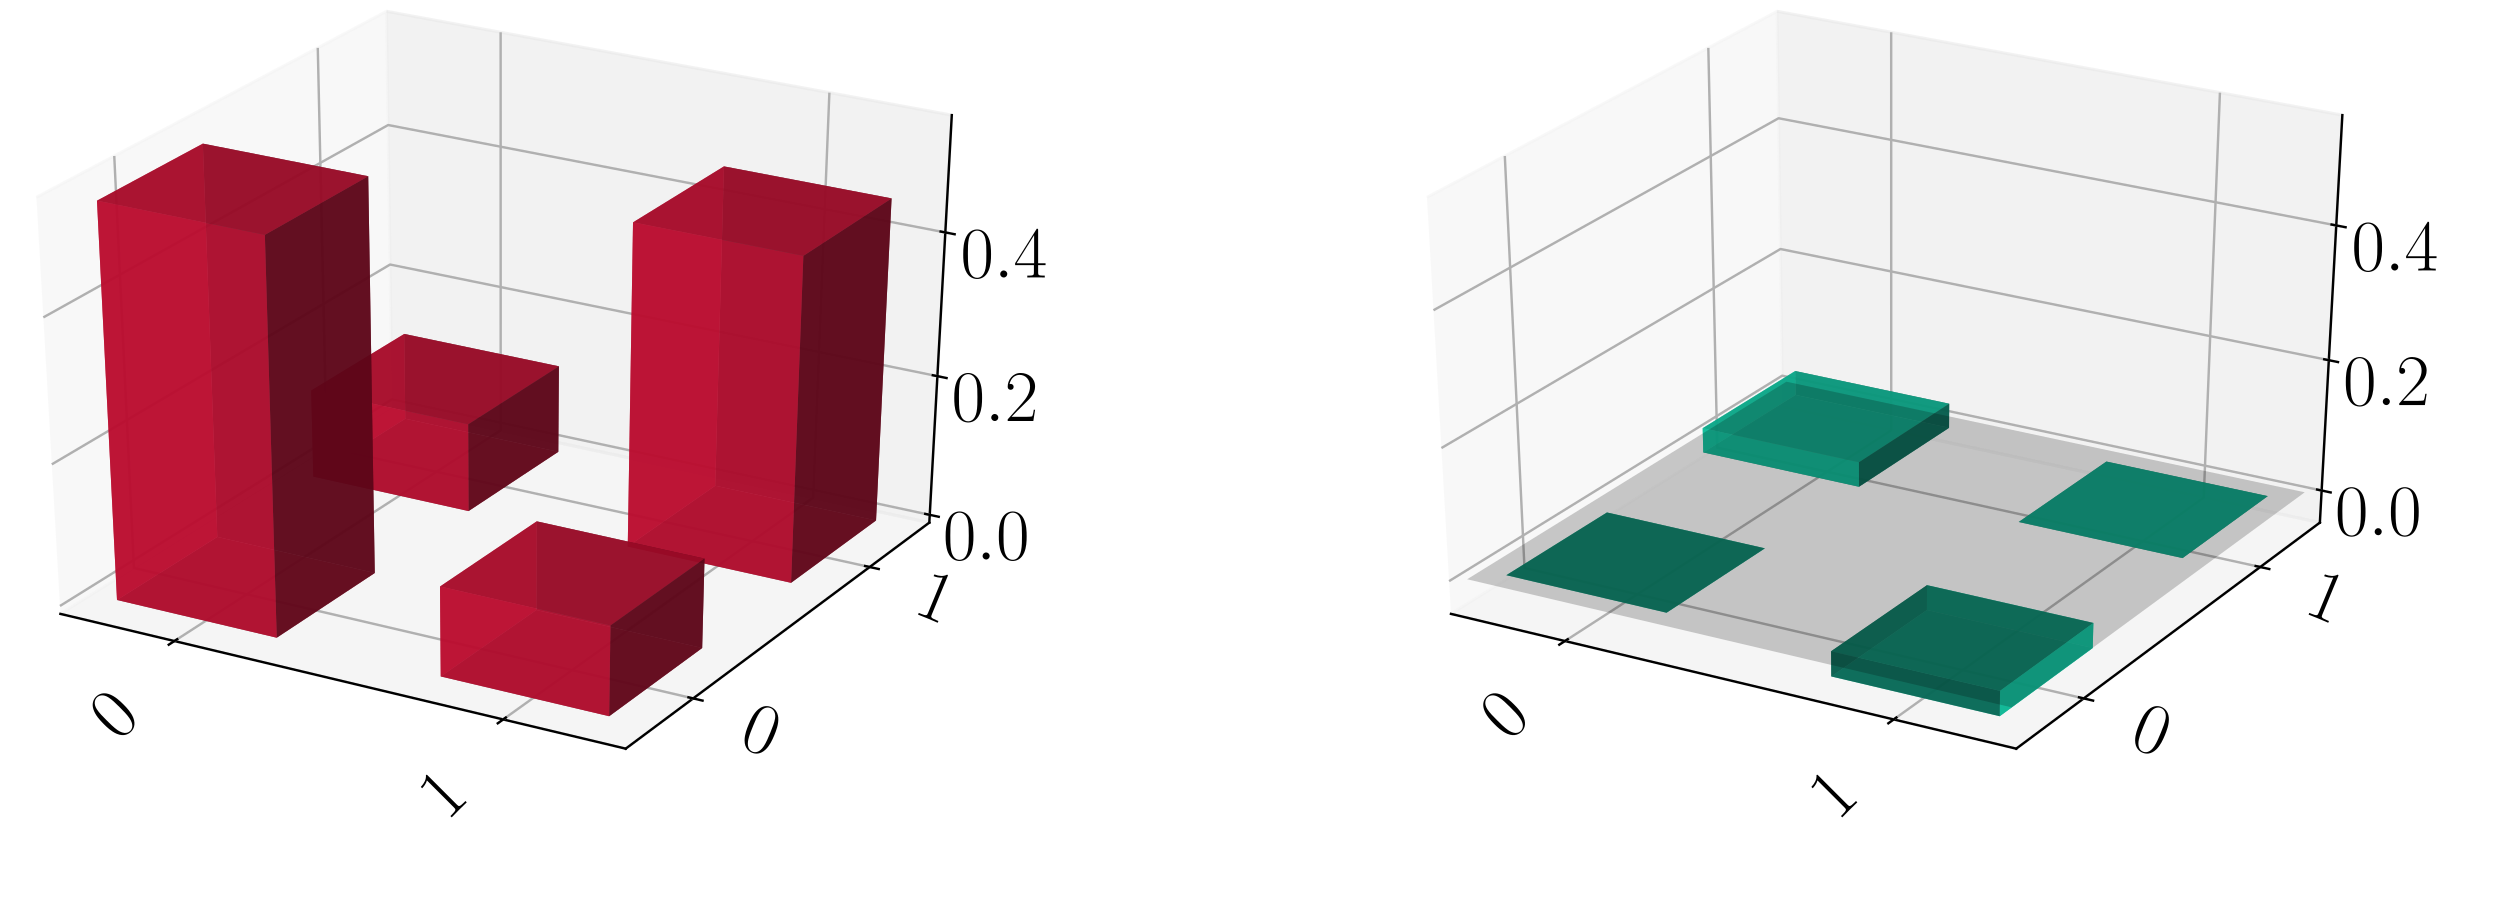 <?xml version="1.0" encoding="utf-8" standalone="no"?>
<!DOCTYPE svg PUBLIC "-//W3C//DTD SVG 1.1//EN"
  "http://www.w3.org/Graphics/SVG/1.1/DTD/svg11.dtd">
<!-- Created with matplotlib (https://matplotlib.org/) -->
<svg height="302.4pt" version="1.1" viewBox="0 0 820.8 302.4" width="820.8pt" xmlns="http://www.w3.org/2000/svg" xmlns:xlink="http://www.w3.org/1999/xlink">
 <defs>
  <style type="text/css">
*{stroke-linecap:butt;stroke-linejoin:round;}
  </style>
 </defs>
 <g id="figure_1">
  <g id="patch_1">
   <path d="M 0 302.4 
L 820.8 302.4 
L 820.8 0 
L 0 0 
z
" style="fill:#ffffff;"/>
  </g>
  <g id="patch_2">
   <path d="M -30.6 262.8 
L 349.855 262.8 
L 349.855 -14.4 
L -30.6 -14.4 
z
" style="fill:#ffffff;"/>
  </g>
  <g id="pane3d_1">
   <g id="patch_3">
    <path d="M 19.835 201.549 
L 128.723 133.585 
L 126.91 3.719 
L 11.951 64.782 
" style="fill:#f2f2f2;opacity:0.5;stroke:#f2f2f2;stroke-linejoin:miter;"/>
   </g>
  </g>
  <g id="pane3d_2">
   <g id="patch_4">
    <path d="M 128.723 133.585 
L 305.112 171.581 
L 312.492 37.799 
L 126.91 3.719 
" style="fill:#e6e6e6;opacity:0.5;stroke:#e6e6e6;stroke-linejoin:miter;"/>
   </g>
  </g>
  <g id="pane3d_3">
   <g id="patch_5">
    <path d="M 19.835 201.549 
L 205.42 245.801 
L 305.112 171.581 
L 128.723 133.585 
" style="fill:#ececec;opacity:0.5;stroke:#ececec;stroke-linejoin:miter;"/>
   </g>
  </g>
  <g id="axis3d_1">
   <g id="line2d_1">
    <path d="M 19.835 201.549 
L 205.42 245.801 
" style="fill:none;stroke:#000000;stroke-linecap:square;stroke-width:0.8;"/>
   </g>
   <g id="Line3DCollection_1">
    <path d="M 57.255 210.471 
L 164.384 141.267 
L 164.365 10.597 
" style="fill:none;stroke:#b0b0b0;stroke-width:0.8;"/>
    <path d="M 165.194 236.209 
L 266.98 163.367 
L 272.304 30.419 
" style="fill:none;stroke:#b0b0b0;stroke-width:0.8;"/>
   </g>
   <g id="xtick_1">
    <g id="line2d_2">
     <path d="M 58.178 209.875 
L 55.405 211.667 
" style="fill:none;stroke:#000000;stroke-linecap:square;stroke-width:0.8;"/>
    </g>
    <g id="text_1">
     <!-- 0 -->
     <defs>
      <path d="M 42 31.844 
C 42 37.969 41.906 48.422 37.703 56.453 
C 34 63.484 28.094 66 22.906 66 
C 18.094 66 12 63.781 8.203 56.562 
C 4.203 49.016 3.797 39.672 3.797 31.844 
C 3.797 26.109 3.906 17.375 7 9.734 
C 11.297 -0.609 19 -2 22.906 -2 
C 27.5 -2 34.5 -0.109 38.594 9.438 
C 41.594 16.375 42 24.5 42 31.844 
z
M 22.906 -0.406 
C 16.5 -0.406 12.703 5.125 11.297 12.75 
C 10.203 18.688 10.203 27.328 10.203 32.953 
C 10.203 40.688 10.203 47.109 11.5 53.234 
C 13.406 61.781 19 64.391 22.906 64.391 
C 27 64.391 32.297 61.672 34.203 53.438 
C 35.5 47.719 35.594 40.984 35.594 32.953 
C 35.594 26.422 35.594 18.375 34.406 12.453 
C 32.297 1.5 26.406 -0.406 22.906 -0.406 
z
" id="CMR17-48"/>
     </defs>
     <g transform="translate(38.82 243.761)rotate(-45)scale(0.24 -0.24)">
      <use transform="scale(0.996)" xlink:href="#CMR17-48"/>
     </g>
    </g>
   </g>
   <g id="xtick_2">
    <g id="line2d_3">
     <path d="M 166.073 235.58 
L 163.433 237.47 
" style="fill:none;stroke:#000000;stroke-linecap:square;stroke-width:0.8;"/>
    </g>
    <g id="text_2">
     <!-- 1 -->
     <defs>
      <path d="M 26.594 63.797 
C 26.594 65.891 26.5 66 25.094 66 
C 21.203 61.359 15.297 59.891 9.703 59.688 
C 9.406 59.688 8.906 59.688 8.797 59.5 
C 8.703 59.297 8.703 59.094 8.703 57 
C 11.797 57 17 57.594 21 59.984 
L 21 7.297 
C 21 3.797 20.797 2.594 12.203 2.594 
L 9.203 2.594 
L 9.203 0 
C 14 0.094 19 0.188 23.797 0.188 
C 28.594 0.188 33.594 0.094 38.406 0 
L 38.406 2.594 
L 35.406 2.594 
C 26.797 2.594 26.594 3.688 26.594 7.297 
z
" id="CMR17-49"/>
     </defs>
     <g transform="translate(146.754 269.918)rotate(-45)scale(0.24 -0.24)">
      <use transform="scale(0.996)" xlink:href="#CMR17-49"/>
     </g>
    </g>
   </g>
  </g>
  <g id="axis3d_2">
   <g id="line2d_4">
    <path d="M 305.112 171.581 
L 205.42 245.801 
" style="fill:none;stroke:#000000;stroke-linecap:square;stroke-width:0.8;"/>
   </g>
   <g id="Line3DCollection_2">
    <path d="M 37.513 51.204 
L 43.974 186.482 
L 227.578 229.304 
" style="fill:none;stroke:#b0b0b0;stroke-width:0.8;"/>
    <path d="M 104.331 15.713 
L 107.269 146.976 
L 285.522 186.165 
" style="fill:none;stroke:#b0b0b0;stroke-width:0.8;"/>
   </g>
   <g id="xtick_3">
    <g id="line2d_5">
     <path d="M 226.042 228.946 
L 230.653 230.022 
" style="fill:none;stroke:#000000;stroke-linecap:square;stroke-width:0.8;"/>
    </g>
    <g id="text_3">
     <!-- 0 -->
     <g transform="translate(242.023 244.596)rotate(-337.5)scale(0.24 -0.24)">
      <use transform="scale(0.996)" xlink:href="#CMR17-48"/>
     </g>
    </g>
   </g>
   <g id="xtick_4">
    <g id="line2d_6">
     <path d="M 284.034 185.838 
L 288.502 186.821 
" style="fill:none;stroke:#000000;stroke-linecap:square;stroke-width:0.8;"/>
    </g>
    <g id="text_4">
     <!-- 1 -->
     <g transform="translate(299.38 200.952)rotate(-337.5)scale(0.24 -0.24)">
      <use transform="scale(0.996)" xlink:href="#CMR17-49"/>
     </g>
    </g>
   </g>
  </g>
  <g id="axis3d_3">
   <g id="line2d_7">
    <path d="M 305.112 171.581 
L 312.492 37.799 
" style="fill:none;stroke:#000000;stroke-linecap:square;stroke-width:0.8;"/>
   </g>
   <g id="Line3DCollection_3">
    <path d="M 305.252 169.037 
L 128.689 131.11 
L 19.685 198.952 
" style="fill:none;stroke:#b0b0b0;stroke-width:0.8;"/>
    <path d="M 307.764 123.505 
L 128.071 86.851 
L 17.005 152.454 
" style="fill:none;stroke:#b0b0b0;stroke-width:0.8;"/>
    <path d="M 310.367 76.316 
L 127.431 41.05 
L 14.224 104.207 
" style="fill:none;stroke:#b0b0b0;stroke-width:0.8;"/>
   </g>
   <g id="xtick_5">
    <g id="line2d_8">
     <path d="M 303.779 168.72 
L 308.201 169.67 
" style="fill:none;stroke:#000000;stroke-linecap:square;stroke-width:0.8;"/>
    </g>
    <g id="text_5">
     <!-- $0.0$ -->
     <defs>
      <path d="M 18.406 4.797 
C 18.406 7.688 16 9.688 13.594 9.688 
C 10.703 9.688 8.703 7.297 8.703 4.891 
C 8.703 2 11.094 0 13.5 0 
C 16.406 0 18.406 2.391 18.406 4.797 
z
" id="CMMI12-58"/>
     </defs>
     <g transform="translate(309.562 183.7)scale(0.24 -0.24)">
      <use transform="scale(0.996)" xlink:href="#CMR17-48"/>
      <use transform="translate(45.69 0)scale(0.996)" xlink:href="#CMMI12-58"/>
      <use transform="translate(72.788 0)scale(0.996)" xlink:href="#CMR17-48"/>
     </g>
    </g>
   </g>
   <g id="xtick_6">
    <g id="line2d_9">
     <path d="M 306.263 123.199 
L 310.768 124.118 
" style="fill:none;stroke:#000000;stroke-linecap:square;stroke-width:0.8;"/>
    </g>
    <g id="text_6">
     <!-- $0.2$ -->
     <defs>
      <path d="M 41.703 15.469 
L 39.906 15.469 
C 38.906 8.391 38.094 7.188 37.703 6.594 
C 37.203 5.797 30 5.797 28.594 5.797 
L 9.406 5.797 
C 13 9.688 20 16.766 28.5 24.938 
C 34.594 30.719 41.703 37.5 41.703 47.391 
C 41.703 59.188 32.297 66 21.797 66 
C 10.797 66 4.094 56.297 4.094 47.297 
C 4.094 43.391 7 42.891 8.203 42.891 
C 9.203 42.891 12.203 43.484 12.203 46.984 
C 12.203 50.094 9.594 51 8.203 51 
C 7.594 51 7 50.891 6.594 50.688 
C 8.5 59.188 14.297 63.391 20.406 63.391 
C 29.094 63.391 34.797 56.5 34.797 47.391 
C 34.797 38.703 29.703 31.219 24 24.734 
L 4.094 2.297 
L 4.094 0 
L 39.297 0 
z
" id="CMR17-50"/>
     </defs>
     <g transform="translate(312.399 138.232)scale(0.24 -0.24)">
      <use transform="scale(0.996)" xlink:href="#CMR17-48"/>
      <use transform="translate(45.69 0)scale(0.996)" xlink:href="#CMMI12-58"/>
      <use transform="translate(72.788 0)scale(0.996)" xlink:href="#CMR17-50"/>
     </g>
    </g>
   </g>
   <g id="xtick_7">
    <g id="line2d_10">
     <path d="M 308.838 76.021 
L 313.427 76.906 
" style="fill:none;stroke:#000000;stroke-linecap:square;stroke-width:0.8;"/>
    </g>
    <g id="text_7">
     <!-- $0.4$ -->
     <defs>
      <path d="M 33.594 64.797 
C 33.594 66.891 33.5 67 31.703 67 
L 2 19.594 
L 2 17 
L 27.797 17 
L 27.797 7.188 
C 27.797 3.594 27.594 2.594 20.594 2.594 
L 18.703 2.594 
L 18.703 0 
C 21.906 0.188 27.297 0.188 30.703 0.188 
C 34.094 0.188 39.5 0.188 42.703 0 
L 42.703 2.594 
L 40.797 2.594 
C 33.797 2.594 33.594 3.594 33.594 7.188 
L 33.594 17 
L 43.797 17 
L 43.797 19.594 
L 33.594 19.594 
z
M 28.094 58.172 
L 28.094 19.594 
L 4 19.594 
z
" id="CMR17-52"/>
     </defs>
     <g transform="translate(315.339 91.113)scale(0.24 -0.24)">
      <use transform="scale(0.996)" xlink:href="#CMR17-48"/>
      <use transform="translate(45.69 0)scale(0.996)" xlink:href="#CMMI12-58"/>
      <use transform="translate(72.788 0)scale(0.996)" xlink:href="#CMR17-52"/>
     </g>
    </g>
   </g>
  </g>
  <g id="axes_1">
   <g id="Poly3DCollection_1">
    <path clip-path="url(#p5f05133be1)" d="M 133.052 137.476 
L 132.709 109.639 
L 183.508 120.273 
L 183.306 148.338 
z
" style="fill:#5d0618;fill-opacity:0.8;"/>
    <path clip-path="url(#p5f05133be1)" d="M 102.864 156.46 
L 102.181 128.227 
L 132.709 109.639 
L 133.052 137.476 
z
" style="fill:#ba0c2f;fill-opacity:0.8;"/>
    <path clip-path="url(#p5f05133be1)" d="M 102.864 156.46 
L 133.052 137.476 
L 183.306 148.338 
L 153.833 167.797 
z
" style="fill:#74081d;fill-opacity:0.8;"/>
    <path clip-path="url(#p5f05133be1)" d="M 102.181 128.227 
L 153.711 139.331 
L 183.508 120.273 
L 132.709 109.639 
z
" style="fill:#a30a29;fill-opacity:0.8;"/>
    <path clip-path="url(#p5f05133be1)" d="M 153.833 167.797 
L 183.306 148.338 
L 183.508 120.273 
L 153.711 139.331 
z
" style="fill:#5d0618;fill-opacity:0.8;"/>
    <path clip-path="url(#p5f05133be1)" d="M 102.864 156.46 
L 153.833 167.797 
L 153.711 139.331 
L 102.181 128.227 
z
" style="fill:#ba0c2f;fill-opacity:0.8;"/>
   </g>
   <g id="Poly3DCollection_2">
    <path clip-path="url(#p5f05133be1)" d="M 206.101 179.423 
L 234.813 159.47 
L 287.62 170.884 
L 259.718 191.35 
z
" style="fill:#74081d;fill-opacity:0.8;"/>
    <path clip-path="url(#p5f05133be1)" d="M 234.813 159.47 
L 237.686 54.624 
L 292.725 65.133 
L 287.62 170.884 
z
" style="fill:#5d0618;fill-opacity:0.8;"/>
    <path clip-path="url(#p5f05133be1)" d="M 206.101 179.423 
L 207.835 73.003 
L 237.686 54.624 
L 234.813 159.47 
z
" style="fill:#ba0c2f;fill-opacity:0.8;"/>
    <path clip-path="url(#p5f05133be1)" d="M 259.718 191.35 
L 287.62 170.884 
L 292.725 65.133 
L 263.756 84.004 
z
" style="fill:#5d0618;fill-opacity:0.8;"/>
    <path clip-path="url(#p5f05133be1)" d="M 206.101 179.423 
L 259.718 191.35 
L 263.756 84.004 
L 207.835 73.003 
z
" style="fill:#ba0c2f;fill-opacity:0.8;"/>
    <path clip-path="url(#p5f05133be1)" d="M 207.835 73.003 
L 263.756 84.004 
L 292.725 65.133 
L 237.686 54.624 
z
" style="fill:#a30a29;fill-opacity:0.8;"/>
   </g>
   <g id="Poly3DCollection_3">
    <path clip-path="url(#p5f05133be1)" d="M 176.094 200.277 
L 176.225 171.162 
L 231.312 183.394 
L 230.541 212.751 
z
" style="fill:#5d0618;fill-opacity:0.8;"/>
    <path clip-path="url(#p5f05133be1)" d="M 144.7 222.094 
L 144.463 192.557 
L 176.225 171.162 
L 176.094 200.277 
z
" style="fill:#ba0c2f;fill-opacity:0.8;"/>
    <path clip-path="url(#p5f05133be1)" d="M 144.7 222.094 
L 176.094 200.277 
L 230.541 212.751 
L 199.997 235.155 
z
" style="fill:#74081d;fill-opacity:0.8;"/>
    <path clip-path="url(#p5f05133be1)" d="M 144.463 192.557 
L 200.42 205.371 
L 231.312 183.394 
L 176.225 171.162 
z
" style="fill:#a30a29;fill-opacity:0.8;"/>
    <path clip-path="url(#p5f05133be1)" d="M 199.997 235.155 
L 230.541 212.751 
L 231.312 183.394 
L 200.42 205.371 
z
" style="fill:#5d0618;fill-opacity:0.8;"/>
    <path clip-path="url(#p5f05133be1)" d="M 144.7 222.094 
L 199.997 235.155 
L 200.42 205.371 
L 144.463 192.557 
z
" style="fill:#ba0c2f;fill-opacity:0.8;"/>
   </g>
   <g id="Poly3DCollection_4">
    <path clip-path="url(#p5f05133be1)" d="M 38.414 196.99 
L 71.347 176.279 
L 123.047 188.124 
L 90.858 209.377 
z
" style="fill:#74081d;fill-opacity:0.8;"/>
    <path clip-path="url(#p5f05133be1)" d="M 71.347 176.279 
L 66.597 47.153 
L 120.897 57.862 
L 123.047 188.124 
z
" style="fill:#5d0618;fill-opacity:0.8;"/>
    <path clip-path="url(#p5f05133be1)" d="M 38.414 196.99 
L 31.837 65.887 
L 66.597 47.153 
L 71.347 176.279 
z
" style="fill:#ba0c2f;fill-opacity:0.8;"/>
    <path clip-path="url(#p5f05133be1)" d="M 90.858 209.377 
L 123.047 188.124 
L 120.897 57.862 
L 86.958 77.112 
z
" style="fill:#5d0618;fill-opacity:0.8;"/>
    <path clip-path="url(#p5f05133be1)" d="M 38.414 196.99 
L 90.858 209.377 
L 86.958 77.112 
L 31.837 65.887 
z
" style="fill:#ba0c2f;fill-opacity:0.8;"/>
    <path clip-path="url(#p5f05133be1)" d="M 31.837 65.887 
L 86.958 77.112 
L 120.897 57.862 
L 66.597 47.153 
z
" style="fill:#a30a29;fill-opacity:0.8;"/>
   </g>
  </g>
  <g id="patch_6">
   <path d="M 425.945 262.8 
L 806.4 262.8 
L 806.4 -14.4 
L 425.945 -14.4 
z
" style="fill:#ffffff;"/>
  </g>
  <g id="pane3d_4">
   <g id="patch_7">
    <path d="M 476.381 201.549 
L 585.269 133.585 
L 583.456 3.719 
L 468.496 64.782 
" style="fill:#f2f2f2;opacity:0.5;stroke:#f2f2f2;stroke-linejoin:miter;"/>
   </g>
  </g>
  <g id="pane3d_5">
   <g id="patch_8">
    <path d="M 585.269 133.585 
L 761.657 171.581 
L 769.037 37.799 
L 583.456 3.719 
" style="fill:#e6e6e6;opacity:0.5;stroke:#e6e6e6;stroke-linejoin:miter;"/>
   </g>
  </g>
  <g id="pane3d_6">
   <g id="patch_9">
    <path d="M 476.381 201.549 
L 661.965 245.801 
L 761.657 171.581 
L 585.269 133.585 
" style="fill:#ececec;opacity:0.5;stroke:#ececec;stroke-linejoin:miter;"/>
   </g>
  </g>
  <g id="axis3d_4">
   <g id="line2d_11">
    <path d="M 476.381 201.549 
L 661.965 245.801 
" style="fill:none;stroke:#000000;stroke-linecap:square;stroke-width:0.8;"/>
   </g>
   <g id="Line3DCollection_4">
    <path d="M 513.8 210.471 
L 620.93 141.267 
L 620.91 10.597 
" style="fill:none;stroke:#b0b0b0;stroke-width:0.8;"/>
    <path d="M 621.74 236.209 
L 723.525 163.367 
L 728.849 30.419 
" style="fill:none;stroke:#b0b0b0;stroke-width:0.8;"/>
   </g>
   <g id="xtick_8">
    <g id="line2d_12">
     <path d="M 514.724 209.875 
L 511.95 211.667 
" style="fill:none;stroke:#000000;stroke-linecap:square;stroke-width:0.8;"/>
    </g>
    <g id="text_8">
     <!-- 0 -->
     <g transform="translate(495.366 243.761)rotate(-45)scale(0.24 -0.24)">
      <use transform="scale(0.996)" xlink:href="#CMR17-48"/>
     </g>
    </g>
   </g>
   <g id="xtick_9">
    <g id="line2d_13">
     <path d="M 622.619 235.58 
L 619.978 237.47 
" style="fill:none;stroke:#000000;stroke-linecap:square;stroke-width:0.8;"/>
    </g>
    <g id="text_9">
     <!-- 1 -->
     <g transform="translate(603.299 269.918)rotate(-45)scale(0.24 -0.24)">
      <use transform="scale(0.996)" xlink:href="#CMR17-49"/>
     </g>
    </g>
   </g>
  </g>
  <g id="axis3d_5">
   <g id="line2d_14">
    <path d="M 761.657 171.581 
L 661.965 245.801 
" style="fill:none;stroke:#000000;stroke-linecap:square;stroke-width:0.8;"/>
   </g>
   <g id="Line3DCollection_5">
    <path d="M 494.059 51.204 
L 500.519 186.482 
L 684.123 229.304 
" style="fill:none;stroke:#b0b0b0;stroke-width:0.8;"/>
    <path d="M 560.876 15.713 
L 563.814 146.976 
L 742.068 186.165 
" style="fill:none;stroke:#b0b0b0;stroke-width:0.8;"/>
   </g>
   <g id="xtick_10">
    <g id="line2d_15">
     <path d="M 682.587 228.946 
L 687.198 230.022 
" style="fill:none;stroke:#000000;stroke-linecap:square;stroke-width:0.8;"/>
    </g>
    <g id="text_10">
     <!-- 0 -->
     <g transform="translate(698.568 244.596)rotate(-337.5)scale(0.24 -0.24)">
      <use transform="scale(0.996)" xlink:href="#CMR17-48"/>
     </g>
    </g>
   </g>
   <g id="xtick_11">
    <g id="line2d_16">
     <path d="M 740.579 185.838 
L 745.047 186.821 
" style="fill:none;stroke:#000000;stroke-linecap:square;stroke-width:0.8;"/>
    </g>
    <g id="text_11">
     <!-- 1 -->
     <g transform="translate(755.926 200.952)rotate(-337.5)scale(0.24 -0.24)">
      <use transform="scale(0.996)" xlink:href="#CMR17-49"/>
     </g>
    </g>
   </g>
  </g>
  <g id="axis3d_6">
   <g id="line2d_17">
    <path d="M 761.657 171.581 
L 769.037 37.799 
" style="fill:none;stroke:#000000;stroke-linecap:square;stroke-width:0.8;"/>
   </g>
   <g id="Line3DCollection_6">
    <path d="M 762.238 161.048 
L 585.126 123.34 
L 475.761 190.798 
" style="fill:none;stroke:#b0b0b0;stroke-width:0.8;"/>
    <path d="M 764.598 118.262 
L 584.545 81.76 
L 473.242 147.097 
" style="fill:none;stroke:#b0b0b0;stroke-width:0.8;"/>
    <path d="M 767.039 74.019 
L 583.946 38.823 
L 470.634 101.857 
" style="fill:none;stroke:#b0b0b0;stroke-width:0.8;"/>
   </g>
   <g id="xtick_12">
    <g id="line2d_18">
     <path d="M 760.76 160.734 
L 765.197 161.678 
" style="fill:none;stroke:#000000;stroke-linecap:square;stroke-width:0.8;"/>
    </g>
    <g id="text_12">
     <!-- $0.0$ -->
     <g transform="translate(766.606 175.723)scale(0.24 -0.24)">
      <use transform="scale(0.996)" xlink:href="#CMR17-48"/>
      <use transform="translate(45.69 0)scale(0.996)" xlink:href="#CMMI12-58"/>
      <use transform="translate(72.788 0)scale(0.996)" xlink:href="#CMR17-48"/>
     </g>
    </g>
   </g>
   <g id="xtick_13">
    <g id="line2d_19">
     <path d="M 763.095 117.958 
L 767.609 118.873 
" style="fill:none;stroke:#000000;stroke-linecap:square;stroke-width:0.8;"/>
    </g>
    <g id="text_13">
     <!-- $0.2$ -->
     <g transform="translate(769.271 132.997)scale(0.24 -0.24)">
      <use transform="scale(0.996)" xlink:href="#CMR17-48"/>
      <use transform="translate(45.69 0)scale(0.996)" xlink:href="#CMMI12-58"/>
      <use transform="translate(72.788 0)scale(0.996)" xlink:href="#CMR17-50"/>
     </g>
    </g>
   </g>
   <g id="xtick_14">
    <g id="line2d_20">
     <path d="M 765.509 73.725 
L 770.102 74.608 
" style="fill:none;stroke:#000000;stroke-linecap:square;stroke-width:0.8;"/>
    </g>
    <g id="text_14">
     <!-- $0.4$ -->
     <g transform="translate(772.028 88.82)scale(0.24 -0.24)">
      <use transform="scale(0.996)" xlink:href="#CMR17-48"/>
      <use transform="translate(45.69 0)scale(0.996)" xlink:href="#CMMI12-58"/>
      <use transform="translate(72.788 0)scale(0.996)" xlink:href="#CMR17-52"/>
     </g>
    </g>
   </g>
  </g>
  <g id="axes_2">
   <g id="Poly3DCollection_5">
    <path clip-path="url(#pe9b02cee56)" d="M 589.501 129.669 
L 589.405 121.814 
L 639.965 132.549 
L 639.908 140.467 
z
" style="fill:#065d4c;fill-opacity:0.8;"/>
    <path clip-path="url(#pe9b02cee56)" d="M 559.218 148.543 
L 559.025 140.577 
L 589.405 121.814 
L 589.501 129.669 
z
" style="fill:#0cba97;fill-opacity:0.8;"/>
    <path clip-path="url(#pe9b02cee56)" d="M 559.218 148.543 
L 589.501 129.669 
L 639.908 140.467 
L 610.344 159.816 
z
" style="fill:#08745e;fill-opacity:0.8;"/>
    <path clip-path="url(#pe9b02cee56)" d="M 559.025 140.577 
L 610.31 151.784 
L 639.965 132.549 
L 589.405 121.814 
z
" style="fill:#0aa384;fill-opacity:0.8;"/>
    <path clip-path="url(#pe9b02cee56)" d="M 610.344 159.816 
L 639.908 140.467 
L 639.965 132.549 
L 610.31 151.784 
z
" style="fill:#065d4c;fill-opacity:0.8;"/>
    <path clip-path="url(#pe9b02cee56)" d="M 559.218 148.543 
L 610.344 159.816 
L 610.31 151.784 
L 559.025 140.577 
z
" style="fill:#0cba97;fill-opacity:0.8;"/>
   </g>
   <g id="Poly3DCollection_6">
    <path clip-path="url(#pe9b02cee56)" d="M 691.576 151.536 
L 691.576 151.536 
L 744.552 162.885 
L 744.552 162.885 
z
" style="fill:#065d4c;fill-opacity:0.8;"/>
    <path clip-path="url(#pe9b02cee56)" d="M 662.778 171.377 
L 662.778 171.377 
L 691.576 151.536 
L 691.576 151.536 
z
" style="fill:#065d4c;fill-opacity:0.8;"/>
    <path clip-path="url(#pe9b02cee56)" d="M 662.778 171.377 
L 691.576 151.536 
L 744.552 162.885 
L 716.569 183.237 
z
" style="fill:#08745e;fill-opacity:0.8;"/>
    <path clip-path="url(#pe9b02cee56)" d="M 662.778 171.377 
L 716.569 183.237 
L 744.552 162.885 
L 691.576 151.536 
z
" style="fill:#0aa384;fill-opacity:0.8;"/>
    <path clip-path="url(#pe9b02cee56)" d="M 716.569 183.237 
L 744.552 162.885 
L 744.552 162.885 
L 716.569 183.237 
z
" style="fill:#065d4c;fill-opacity:0.8;"/>
    <path clip-path="url(#pe9b02cee56)" d="M 662.778 171.377 
L 716.569 183.237 
L 716.569 183.237 
L 662.778 171.377 
z
" style="fill:#065d4c;fill-opacity:0.8;"/>
   </g>
   <g id="Poly3DCollection_7">
    <path clip-path="url(#pe9b02cee56)" d="M 527.598 168.25 
L 527.598 168.25 
L 579.459 180.029 
L 579.459 180.029 
z
" style="fill:#065d4c;fill-opacity:0.8;"/>
    <path clip-path="url(#pe9b02cee56)" d="M 494.551 188.847 
L 494.551 188.847 
L 527.598 168.25 
L 527.598 168.25 
z
" style="fill:#065d4c;fill-opacity:0.8;"/>
    <path clip-path="url(#pe9b02cee56)" d="M 494.551 188.847 
L 547.161 201.167 
L 579.459 180.029 
L 527.598 168.25 
z
" style="fill:#0aa384;fill-opacity:0.8;"/>
    <path clip-path="url(#pe9b02cee56)" d="M 494.551 188.847 
L 527.598 168.25 
L 579.459 180.029 
L 547.161 201.167 
z
" style="fill:#08745e;fill-opacity:0.8;"/>
    <path clip-path="url(#pe9b02cee56)" d="M 547.161 201.167 
L 579.459 180.029 
L 579.459 180.029 
L 547.161 201.167 
z
" style="fill:#065d4c;fill-opacity:0.8;"/>
    <path clip-path="url(#pe9b02cee56)" d="M 494.551 188.847 
L 547.161 201.167 
L 547.161 201.167 
L 494.551 188.847 
z
" style="fill:#065d4c;fill-opacity:0.8;"/>
   </g>
   <g id="Poly3DCollection_8">
    <path clip-path="url(#pe9b02cee56)" d="M 632.676 192.116 
L 632.639 200.277 
L 687.086 212.751 
L 687.302 204.523 
z
" style="fill:#0cba97;fill-opacity:0.8;"/>
    <path clip-path="url(#pe9b02cee56)" d="M 601.179 213.816 
L 601.246 222.094 
L 632.639 200.277 
L 632.676 192.116 
z
" style="fill:#065d4c;fill-opacity:0.8;"/>
    <path clip-path="url(#pe9b02cee56)" d="M 601.246 222.094 
L 656.543 235.155 
L 687.086 212.751 
L 632.639 200.277 
z
" style="fill:#0aa384;fill-opacity:0.8;"/>
    <path clip-path="url(#pe9b02cee56)" d="M 601.179 213.816 
L 632.676 192.116 
L 687.302 204.523 
L 656.661 226.809 
z
" style="fill:#08745e;fill-opacity:0.8;"/>
    <path clip-path="url(#pe9b02cee56)" d="M 656.661 226.809 
L 687.302 204.523 
L 687.086 212.751 
L 656.543 235.155 
z
" style="fill:#0cba97;fill-opacity:0.8;"/>
    <path clip-path="url(#pe9b02cee56)" d="M 601.179 213.816 
L 656.661 226.809 
L 656.543 235.155 
L 601.246 222.094 
z
" style="fill:#065d4c;fill-opacity:0.8;"/>
   </g>
   <g id="Poly3DCollection_9">
    <path clip-path="url(#pe9b02cee56)" d="M 481.675 190.184 
L 660.413 232.236 
L 756.687 161.625 
L 586.494 125.319 
z
" style="fill-opacity:0.2;"/>
   </g>
  </g>
 </g>
 <defs>
  <clipPath id="p5f05133be1">
   <rect height="277.2" width="380.455" x="-30.6" y="-14.4"/>
  </clipPath>
  <clipPath id="pe9b02cee56">
   <rect height="277.2" width="380.455" x="425.945" y="-14.4"/>
  </clipPath>
 </defs>
</svg>
